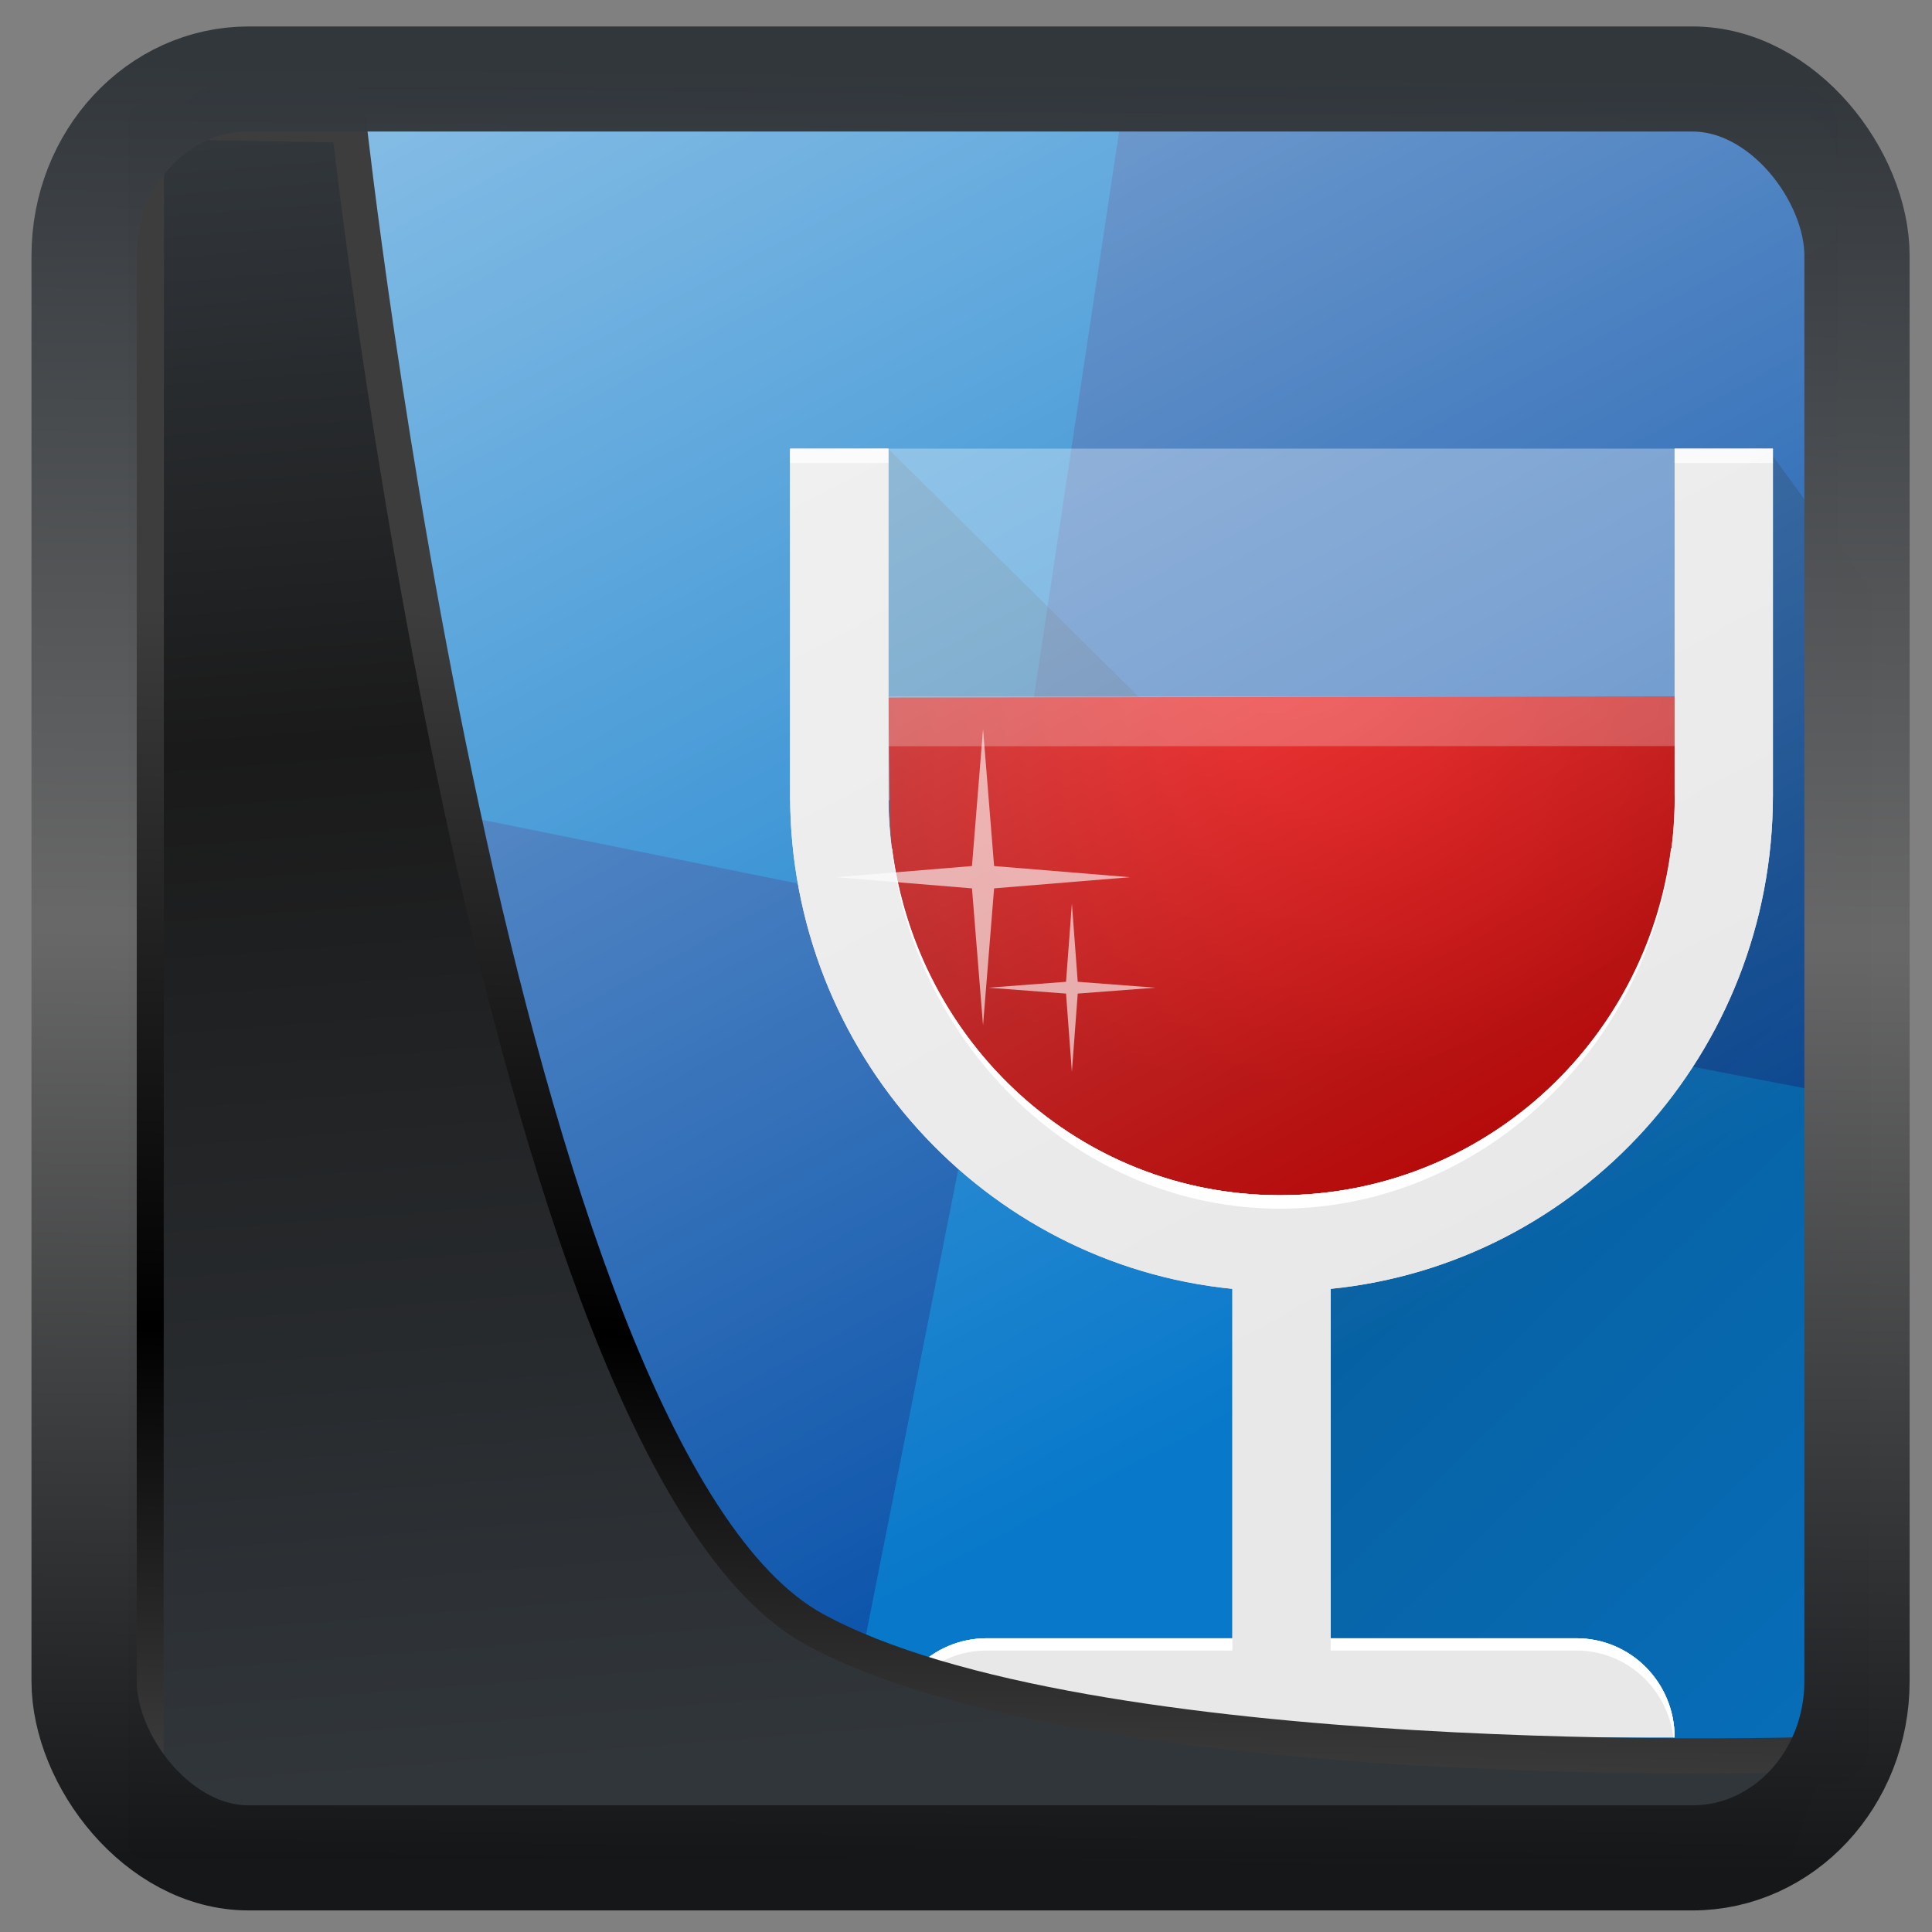<?xml version="1.0" encoding="UTF-8" standalone="no"?>
<!-- Created with Inkscape (http://www.inkscape.org/) -->

<svg
  width="48"
  height="48"
  version="1.1"
  viewBox="0 0 48 48"
  id="svg22"
  xmlns:xlink="http://www.w3.org/1999/xlink"
  xmlns="http://www.w3.org/2000/svg"
  xmlns:svg="http://www.w3.org/2000/svg">
 <rect x="0" y="0" width="48" height="48" fill="#808080" stroke="none"/>
 <defs
   id="defs12">
  <linearGradient
    xlink:href="#linearGradient3487"
    id="linearGradient3403"
    gradientUnits="userSpaceOnUse"
    x1="6.949"
    y1="4.555"
    x2="11.215"
    y2="59.052" />
  <linearGradient
    id="linearGradient3487">
   <stop
     style="stop-color:#32373c;stop-opacity:1"
     offset="0"
     id="stop3481" />
   <stop
     id="stop3483"
     offset="0.368"
     style="stop-color:#1a1a1a;stop-opacity:1" />
   <stop
     style="stop-color:#31363b;stop-opacity:1"
     offset="1"
     id="stop3485" />
  </linearGradient>
  <linearGradient
    xlink:href="#linearGradient20604"
    id="linearGradient20558"
    gradientUnits="userSpaceOnUse"
    x1="25.802"
    y1="20.374"
    x2="25.111"
    y2="58.913" />
  <linearGradient
    id="linearGradient20604">
   <stop
     id="stop20598"
     offset="0"
     style="stop-color:#3d3d3d;stop-opacity:1" />
   <stop
     style="stop-color:#000000;stop-opacity:1"
     offset="0.618"
     id="stop20600" />
   <stop
     id="stop20602"
     offset="1"
     style="stop-color:#3d3d3d;stop-opacity:1" />
  </linearGradient>
  <filter
    style="color-interpolation-filters:sRGB"
    id="filter20720"
    x="-0.011"
    y="-0.01"
    width="1.021"
    height="1.02">
   <feGaussianBlur
     stdDeviation="4.8289074e-06"
     id="feGaussianBlur20722" />
  </filter>
  <linearGradient
    gradientTransform="translate(0.361,-0.13)"
    xlink:href="#linearGradient4555"
    id="linearGradient4557"
    x1="43.5"
    y1="64.012"
    x2="44.142"
    y2="0.306"
    gradientUnits="userSpaceOnUse" />
  <linearGradient
    id="linearGradient4555">
   <stop
     style="stop-color:#141618;stop-opacity:1"
     offset="0"
     id="stop4551" />
   <stop
     id="stop4559"
     offset="0.518"
     style="stop-color:#686868;stop-opacity:1" />
   <stop
     style="stop-color:#31363b;stop-opacity:1"
     offset="1"
     id="stop4553" />
  </linearGradient>
  <filter
    style="color-interpolation-filters:sRGB"
    id="filter4601"
    x="-0.03"
    width="1.059"
    y="-0.03"
    height="1.059">
   <feGaussianBlur
     stdDeviation="5.1600397e-06"
     id="feGaussianBlur4603" />
  </filter>
  <linearGradient
    gradientTransform="translate(5.152,14.495)"
    gradientUnits="userSpaceOnUse"
    x2="44"
    y2="28"
    x1="30.625"
    y1="14"
    id="f"
    xlink:href="#e-2" />
  <linearGradient
    gradientTransform="translate(0,-2)"
    gradientUnits="userSpaceOnUse"
    x2="43"
    y2="31"
    x1="4"
    y1="18"
    id="e-2">
   <stop
     id="stop4351"
     stop-color="#292c2f"
     style="stop-color:#000000;stop-opacity:1" />
   <stop
     id="stop4353"
     stop-opacity="0"
     offset="1"
     style="stop-color:#000000;stop-opacity:0.326" />
  </linearGradient>
  <radialGradient
    xlink:href="#linearGradient4301"
    id="radialGradient4309"
    cx="20.853"
    cy="17.349"
    fx="20.853"
    fy="17.349"
    r="8.129"
    gradientTransform="matrix(-0.012,1.195,-1.275,-0.012,46.24,-9.623)"
    gradientUnits="userSpaceOnUse" />
  <linearGradient
    id="linearGradient4301">
   <stop
     style="stop-color:#f10000;stop-opacity:1"
     offset="0"
     id="stop4303" />
   <stop
     style="stop-color:#b20000;stop-opacity:1"
     offset="1"
     id="stop4305" />
  </linearGradient>
  <linearGradient
    xlink:href="#linearGradient4305"
    id="linearGradient4311"
    x1="16.75"
    y1="-4.5"
    x2="36"
    y2="32"
    gradientUnits="userSpaceOnUse"
    gradientTransform="matrix(0.828,0,0,0.832,-1.122,1.909)" />
  <linearGradient
    id="linearGradient4305">
   <stop
     style="stop-color:#ffffff;stop-opacity:1;"
     offset="0"
     id="stop4307" />
   <stop
     style="stop-color:#ffffff;stop-opacity:0;"
     offset="1"
     id="stop4309" />
  </linearGradient>
 </defs>
 <g
   transform="matrix(1.032,0,0,1.041,0.241,-1.987)"
   id="g6079">
  <g
    id="layer3"
    style="display:inline">
   <path
     id="path4292-7"
     d="M 24.156,23.812 4,18.844 V 43 c 0,0.554 0.446,1 1,1 h 16.02 z"
     style="color:#000000;clip-rule:nonzero;display:inline;overflow:visible;visibility:visible;opacity:1;isolation:auto;mix-blend-mode:normal;color-interpolation:sRGB;color-interpolation-filters:linearRGB;solid-color:#000000;solid-opacity:1;fill:#0e56ac;fill-opacity:1;fill-rule:nonzero;stroke-width:2;stroke-linecap:butt;stroke-linejoin:bevel;stroke-miterlimit:4;stroke-dasharray:none;stroke-dashoffset:0;stroke-opacity:1;color-rendering:auto;image-rendering:auto;shape-rendering:auto;text-rendering:auto;enable-background:accumulate" />
   <path
     id="path4278-8"
     d="M 5,4 C 4.446,4 4,4.446 4,5 v 15 l 20,4 4,-20 z"
     style="color:#000000;clip-rule:nonzero;display:inline;overflow:visible;visibility:visible;opacity:1;isolation:auto;mix-blend-mode:normal;color-interpolation:sRGB;color-interpolation-filters:linearRGB;solid-color:#000000;solid-opacity:1;fill:#0878ca;fill-opacity:1;fill-rule:nonzero;stroke-width:2;stroke-linecap:butt;stroke-linejoin:bevel;stroke-miterlimit:4;stroke-dasharray:none;stroke-dashoffset:0;stroke-opacity:1;color-rendering:auto;image-rendering:auto;shape-rendering:auto;text-rendering:auto;enable-background:accumulate" />
   <path
     id="path4295-6"
     d="M 44,28 24,24 20,44 h 23 c 0.554,0 1,-0.446 1,-1 z"
     style="color:#000000;clip-rule:nonzero;display:inline;overflow:visible;visibility:visible;opacity:1;isolation:auto;mix-blend-mode:normal;color-interpolation:sRGB;color-interpolation-filters:linearRGB;solid-color:#000000;solid-opacity:1;fill:#0878ca;fill-opacity:1;fill-rule:nonzero;stroke-width:2;stroke-linecap:butt;stroke-linejoin:bevel;stroke-miterlimit:4;stroke-dasharray:none;stroke-dashoffset:0;stroke-opacity:1;color-rendering:auto;image-rendering:auto;shape-rendering:auto;text-rendering:auto;enable-background:accumulate" />
   <path
     id="rect23-8"
     d="M 26.867,4 23.801,24.188 44,28.031 V 5 C 44,4.446 43.554,4 43,4 Z"
     style="color:#000000;clip-rule:nonzero;display:inline;overflow:visible;visibility:visible;opacity:1;isolation:auto;mix-blend-mode:normal;color-interpolation:sRGB;color-interpolation-filters:linearRGB;solid-color:#000000;solid-opacity:1;fill:#0e56ac;fill-opacity:1;fill-rule:nonzero;stroke-width:2;stroke-linecap:butt;stroke-linejoin:bevel;stroke-miterlimit:4;stroke-dasharray:none;stroke-dashoffset:0;stroke-opacity:1;color-rendering:auto;image-rendering:auto;shape-rendering:auto;text-rendering:auto;enable-background:accumulate" />
   <path
     style="opacity:0.2;fill:url(#f);fill-rule:evenodd"
     d="m 24.156,43.101 2.995,1.395 16.609,0 c 0.554,0 1,-0.446 1,-1 l 0.063,-27.48 -2.377,-3.226 -2.06,4.524 -0.304,2.399 -11.93,-0.218 -7,-6.875 -1.188,6.938 1.938,6.812 8.031,6.038 0.207,9.167 z"
     id="path4373" />
  </g>
  <g
    id="layer1"
    style="display:inline"
    transform="matrix(1.183,0,0,1.183,2.226,-1.58)">
   <rect
     style="color:#000000;clip-rule:nonzero;display:inline;overflow:visible;visibility:visible;opacity:1;isolation:auto;mix-blend-mode:normal;color-interpolation:sRGB;color-interpolation-filters:linearRGB;solid-color:#000000;solid-opacity:1;fill:#ffffff;fill-opacity:0.335;fill-rule:nonzero;stroke:none;stroke-width:2;stroke-linecap:butt;stroke-linejoin:bevel;stroke-miterlimit:4;stroke-dasharray:none;stroke-dashoffset:0;stroke-opacity:1;marker:none;color-rendering:auto;image-rendering:auto;shape-rendering:auto;text-rendering:auto;enable-background:accumulate"
     id="rect4364"
     width="19.787"
     height="7.094"
     x="14"
     y="12"
     rx="0"
     ry="0" />
   <path
     style="color:#000000;clip-rule:nonzero;display:inline;overflow:visible;visibility:visible;opacity:1;isolation:auto;mix-blend-mode:normal;color-interpolation:sRGB;color-interpolation-filters:linearRGB;solid-color:#000000;solid-opacity:1;fill:url(#radialGradient4309);fill-opacity:1;fill-rule:nonzero;stroke:none;stroke-width:2;stroke-linecap:butt;stroke-linejoin:bevel;stroke-miterlimit:4;stroke-dasharray:none;stroke-dashoffset:0;stroke-opacity:1;marker:none;color-rendering:auto;image-rendering:auto;shape-rendering:auto;text-rendering:auto;enable-background:accumulate"
     d="m 16.026,19.217 c 0.016,4.471 3.644,8.088 8.116,8.088 4.471,-6.34e-4 8.1,-3.617 8.116,-8.088 L 32,16.999 16,17.021 Z"
     id="path4316" />
   <path
     style="color:#000000;clip-rule:nonzero;display:inline;overflow:visible;visibility:visible;opacity:1;isolation:auto;mix-blend-mode:normal;color-interpolation:sRGB;color-interpolation-filters:linearRGB;solid-color:#000000;solid-opacity:1;fill:#e8e8e8;fill-opacity:1;fill-rule:nonzero;stroke:none;stroke-width:2;stroke-linecap:butt;stroke-linejoin:bevel;stroke-miterlimit:4;stroke-dasharray:none;stroke-dashoffset:0;stroke-opacity:1;marker:none;color-rendering:auto;image-rendering:auto;shape-rendering:auto;text-rendering:auto;enable-background:accumulate"
     d="m 14,12 v 7 c 0,5.185 3.947,9.449 9,9.951 V 36 h -5 c -1.108,0 -2,0.892 -2,2 h 16 c 0,-1.108 -0.892,-2 -2,-2 H 25 V 28.951 C 30.053,28.449 34,24.185 34,19 v -7 h -2 v 7 l 0.002,0.031 c 0,4.436 -3.598,8.031 -8.033,8.031 C 19.533,27.062 16,23.436 16,19 l 0.002,-0.031 H 16 V 12 Z"
     id="rect4249" />
   <path
     style="color:#000000;clip-rule:nonzero;display:inline;overflow:visible;visibility:visible;opacity:0.239;isolation:auto;mix-blend-mode:normal;color-interpolation:sRGB;color-interpolation-filters:linearRGB;solid-color:#000000;solid-opacity:1;fill:#ffffff;fill-opacity:1;fill-rule:nonzero;stroke:none;stroke-width:2;stroke-linecap:butt;stroke-linejoin:bevel;stroke-miterlimit:4;stroke-dasharray:none;stroke-dashoffset:0;stroke-opacity:1;marker:none;color-rendering:auto;image-rendering:auto;shape-rendering:auto;text-rendering:auto;enable-background:accumulate"
     d="M 16,18.004 32,18 V 17 H 16 Z"
     id="path4331" />
   <path
     id="path4283"
     d="m 14,12 v 7 c 0,5.185 3.947,9.449 9,9.951 V 36 h -5 c -1.108,0 -2,0.892 -2,2 h 16 c 0,-1.108 -0.892,-2 -2,-2 H 25 V 28.951 C 30.053,28.449 34,24.185 34,19 v -7 h -2 v 7 l 0.002,0.031 c 0,4.436 -3.598,8.031 -8.033,8.031 C 19.533,27.062 16,23.436 16,19 l 0.002,-0.031 H 16 V 12 Z"
     style="color:#000000;clip-rule:nonzero;display:inline;overflow:visible;visibility:visible;opacity:1;isolation:auto;mix-blend-mode:normal;color-interpolation:sRGB;color-interpolation-filters:linearRGB;solid-color:#000000;solid-opacity:1;fill:#e8e8e8;fill-opacity:1;fill-rule:nonzero;stroke:none;stroke-width:2;stroke-linecap:butt;stroke-linejoin:bevel;stroke-miterlimit:4;stroke-dasharray:none;stroke-dashoffset:0;stroke-opacity:1;marker:none;color-rendering:auto;image-rendering:auto;shape-rendering:auto;text-rendering:auto;enable-background:accumulate" />
  </g>
  <g
    id="layer2"
    style="display:inline"
    transform="matrix(1.183,0,0,1.183,2.226,-1.58)">
   <rect
     style="color:#000000;clip-rule:nonzero;display:inline;overflow:visible;visibility:visible;opacity:0.551;isolation:auto;mix-blend-mode:normal;color-interpolation:sRGB;color-interpolation-filters:linearRGB;solid-color:#000000;solid-opacity:1;fill:url(#linearGradient4311);fill-opacity:1;fill-rule:nonzero;stroke:none;stroke-width:1.66;stroke-linecap:butt;stroke-linejoin:bevel;stroke-miterlimit:4;stroke-dasharray:none;stroke-dashoffset:0;stroke-opacity:1;marker:none;color-rendering:auto;image-rendering:auto;shape-rendering:auto;text-rendering:auto;enable-background:accumulate"
     id="rect4303"
     width="33.114"
     height="33.278"
     x="2.189"
     y="5.237"
     rx="0.828"
     ry="0.832" />
   <path
     style="color:#000000;clip-rule:nonzero;display:inline;overflow:visible;visibility:visible;opacity:0.624;isolation:auto;mix-blend-mode:normal;color-interpolation:sRGB;color-interpolation-filters:linearRGB;solid-color:#000000;solid-opacity:1;fill:#ffffff;fill-opacity:1;fill-rule:nonzero;stroke:none;stroke-width:2;stroke-linecap:butt;stroke-linejoin:bevel;stroke-miterlimit:4;stroke-dasharray:none;stroke-dashoffset:0;stroke-opacity:1;marker:none;color-rendering:auto;image-rendering:auto;shape-rendering:auto;text-rendering:auto;enable-background:accumulate"
     id="path4313"
     d="m 17.926,17.657 0.225,2.764 2.764,0.225 -2.764,0.225 -0.225,2.764 -0.225,-2.764 -2.764,-0.225 2.764,-0.225 z" />
   <path
     d="m 19.734,21.176 0.119,1.58 1.58,0.119 -1.58,0.119 -0.119,1.58 -0.119,-1.58 -1.58,-0.119 1.58,-0.119 z"
     id="path4315"
     style="color:#000000;clip-rule:nonzero;display:inline;overflow:visible;visibility:visible;opacity:0.624;isolation:auto;mix-blend-mode:normal;color-interpolation:sRGB;color-interpolation-filters:linearRGB;solid-color:#000000;solid-opacity:1;fill:#ffffff;fill-opacity:1;fill-rule:nonzero;stroke:none;stroke-width:2;stroke-linecap:butt;stroke-linejoin:bevel;stroke-miterlimit:4;stroke-dasharray:none;stroke-dashoffset:0;stroke-opacity:1;marker:none;color-rendering:auto;image-rendering:auto;shape-rendering:auto;text-rendering:auto;enable-background:accumulate" />
   <path
     style="display:inline;opacity:0.7;fill:#ffffff;fill-opacity:1;fill-rule:evenodd;stroke:none;stroke-width:1px;stroke-linecap:butt;stroke-linejoin:miter;stroke-opacity:1"
     d="m 13.999,12.015 2,-0.011 v 0.287 h -2 z"
     id="path4271" />
   <path
     id="path4274"
     d="m 31.999,12.015 2,-0.011 v 0.287 h -2 z"
     style="display:inline;opacity:0.7;fill:#ffffff;fill-opacity:1;fill-rule:evenodd;stroke:none;stroke-width:1px;stroke-linecap:butt;stroke-linejoin:miter;stroke-opacity:1" />
   <path
     style="color:#000000;clip-rule:nonzero;display:inline;overflow:visible;visibility:visible;opacity:1;isolation:auto;mix-blend-mode:normal;color-interpolation:sRGB;color-interpolation-filters:linearRGB;solid-color:#000000;solid-opacity:1;fill:#ffffff;fill-opacity:1;fill-rule:nonzero;stroke:none;stroke-width:2;stroke-linecap:butt;stroke-linejoin:bevel;stroke-miterlimit:4;stroke-dasharray:none;stroke-dashoffset:0;stroke-opacity:1;marker:none;color-rendering:auto;image-rendering:auto;shape-rendering:auto;text-rendering:auto;enable-background:accumulate"
     d="m 16.064,20.062 c 0.475,4.024 3.825,7.268 7.908,7.272 4.085,-0.003 7.492,-3.247 7.967,-7.272 h -0.012 c -0.508,3.947 -3.874,7 -7.959,7 -4.075,0 -7.381,-3.063 -7.893,-7 z"
     id="path4288" />
   <path
     style="color:#000000;clip-rule:nonzero;display:inline;overflow:visible;visibility:visible;opacity:1;isolation:auto;mix-blend-mode:normal;color-interpolation:sRGB;color-interpolation-filters:linearRGB;solid-color:#000000;solid-opacity:1;fill:#ffffff;fill-opacity:1;fill-rule:nonzero;stroke:none;stroke-width:2;stroke-linecap:butt;stroke-linejoin:bevel;stroke-miterlimit:4;stroke-dasharray:none;stroke-dashoffset:0;stroke-opacity:1;marker:none;color-rendering:auto;image-rendering:auto;shape-rendering:auto;text-rendering:auto;enable-background:accumulate"
     d="m 18,36 c -1.108,0 -2,0.892 -2,2 h 0.025 C 16.148,37.011 16.977,36.248 18,36.248 h 5 V 36 Z m 7,0 v 0.248 h 5 c 1.023,0 1.852,0.763 1.975,1.752 H 32 c 0,-1.108 -0.892,-2 -2,-2 z"
     id="path4298" />
  </g>
 </g>
 <path
   style="display:inline;mix-blend-mode:normal;fill:url(#linearGradient3403);fill-opacity:1;stroke:url(#linearGradient20558);stroke-width:1.162;stroke-linecap:butt;stroke-linejoin:round;stroke-miterlimit:4;stroke-dasharray:none;stroke-opacity:1"
   d="M 4.704,3.981 4.691,60.802 H 58.595 l 1.022,-2.866 c 0,0 -23.875,0.766 -32.844,-4.14 C 16.258,48.042 11.401,4.098 11.401,4.098 Z"
   id="path1686"
   transform="matrix(0.752,0,0,0.752,0.1,0.025)" />
 <rect
   style="display:inline;fill:none;fill-opacity:1;stroke:url(#linearGradient4557);stroke-width:3.714;stroke-linejoin:round;stroke-miterlimit:7.8;stroke-dasharray:none;stroke-opacity:0.995"
   id="rect4539"
   width="62.567"
   height="62.867"
   x="1.032"
   y="0.596"
   ry="6.245"
   rx="5.803"
   transform="matrix(0.704,0,0,0.703,1.363,1.544)" />
</svg>
